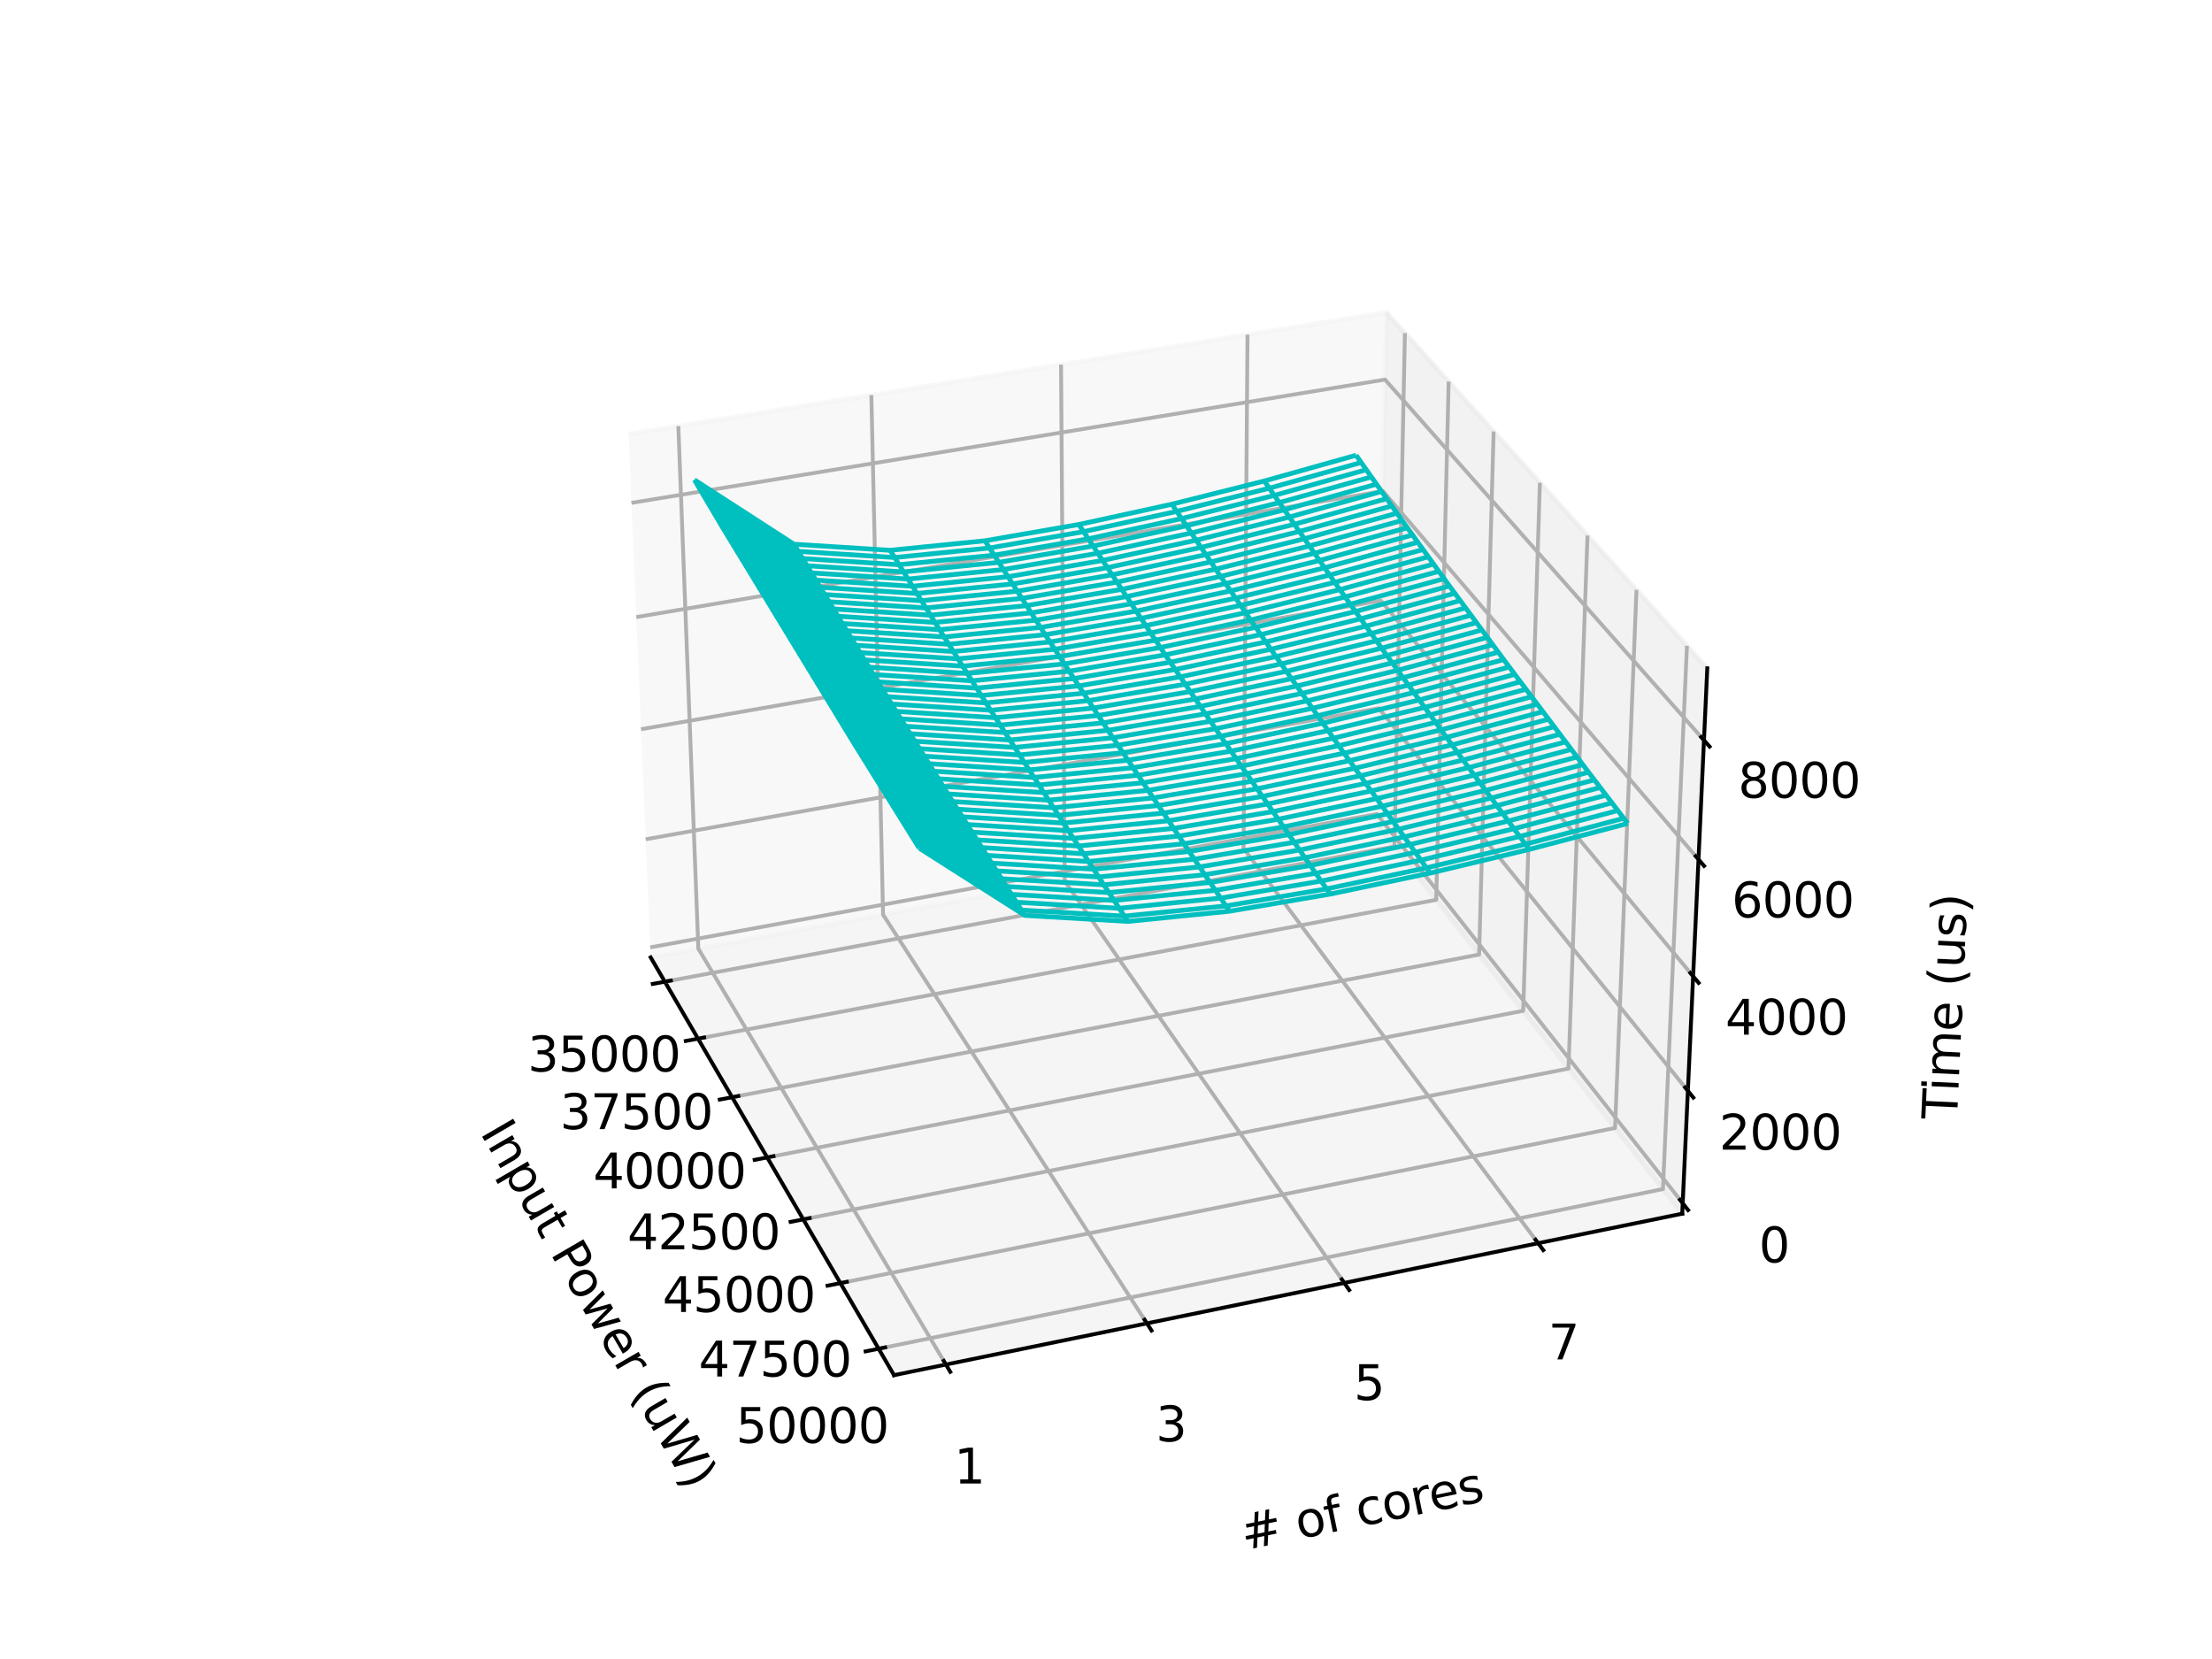 <?xml version="1.0" encoding="utf-8" standalone="no"?>
<!DOCTYPE svg PUBLIC "-//W3C//DTD SVG 1.1//EN"
  "http://www.w3.org/Graphics/SVG/1.1/DTD/svg11.dtd">
<svg xmlns:xlink="http://www.w3.org/1999/xlink" width="460.8pt" height="345.6pt" viewBox="0 0 460.8 345.6" xmlns="http://www.w3.org/2000/svg" version="1.1">
 <defs>
  <style type="text/css">*{stroke-linejoin: round; stroke-linecap: butt}</style>
 </defs>
 <g id="figure_1">
  <g id="patch_1">
   <path d="M 0 345.6 
L 460.8 345.6 
L 460.8 0 
L 0 0 
z
" style="fill: #ffffff"/>
  </g>
  <g id="patch_2">
   <path d="M 103.104 307.584 
L 369.216 307.584 
L 369.216 41.472 
L 103.104 41.472 
z
" style="fill: #ffffff"/>
  </g>
  <g id="pane3d_1">
   <g id="patch_3">
    <path d="M 135.55 199.443 
L 286.774 171.613 
L 288.785 65.079 
L 130.937 90.416 
" style="fill: #f2f2f2; opacity: 0.5; stroke: #f2f2f2; stroke-linejoin: miter"/>
   </g>
  </g>
  <g id="pane3d_2">
   <g id="patch_4">
    <path d="M 286.774 171.613 
L 350.438 252.827 
L 355.656 139.221 
L 288.785 65.079 
" style="fill: #e6e6e6; opacity: 0.5; stroke: #e6e6e6; stroke-linejoin: miter"/>
   </g>
  </g>
  <g id="pane3d_3">
   <g id="patch_5">
    <path d="M 135.55 199.443 
L 186.241 286.471 
L 350.438 252.827 
L 286.774 171.613 
" style="fill: #ececec; opacity: 0.5; stroke: #ececec; stroke-linejoin: miter"/>
   </g>
  </g>
  <g id="axis3d_1">
   <g id="line2d_1">
    <path d="M 135.55 199.443 
L 186.241 286.471 
" style="fill: none; stroke: #000000; stroke-width: 0.8; stroke-linecap: square"/>
   </g>
   <g id="text_1">
    <!-- Input Power (uW) -->
    <g transform="translate(99.938 235.942)rotate(-300.219)scale(0.1 -0.1)">
     <defs>
      <path id="DejaVuSans-49" d="M 628 4666 
L 1259 4666 
L 1259 0 
L 628 0 
L 628 4666 
z
" transform="scale(0.016)"/>
      <path id="DejaVuSans-6e" d="M 3513 2113 
L 3513 0 
L 2938 0 
L 2938 2094 
Q 2938 2591 2744 2837 
Q 2550 3084 2163 3084 
Q 1697 3084 1428 2787 
Q 1159 2491 1159 1978 
L 1159 0 
L 581 0 
L 581 3500 
L 1159 3500 
L 1159 2956 
Q 1366 3272 1645 3428 
Q 1925 3584 2291 3584 
Q 2894 3584 3203 3211 
Q 3513 2838 3513 2113 
z
" transform="scale(0.016)"/>
      <path id="DejaVuSans-70" d="M 1159 525 
L 1159 -1331 
L 581 -1331 
L 581 3500 
L 1159 3500 
L 1159 2969 
Q 1341 3281 1617 3432 
Q 1894 3584 2278 3584 
Q 2916 3584 3314 3078 
Q 3713 2572 3713 1747 
Q 3713 922 3314 415 
Q 2916 -91 2278 -91 
Q 1894 -91 1617 61 
Q 1341 213 1159 525 
z
M 3116 1747 
Q 3116 2381 2855 2742 
Q 2594 3103 2138 3103 
Q 1681 3103 1420 2742 
Q 1159 2381 1159 1747 
Q 1159 1113 1420 752 
Q 1681 391 2138 391 
Q 2594 391 2855 752 
Q 3116 1113 3116 1747 
z
" transform="scale(0.016)"/>
      <path id="DejaVuSans-75" d="M 544 1381 
L 544 3500 
L 1119 3500 
L 1119 1403 
Q 1119 906 1312 657 
Q 1506 409 1894 409 
Q 2359 409 2629 706 
Q 2900 1003 2900 1516 
L 2900 3500 
L 3475 3500 
L 3475 0 
L 2900 0 
L 2900 538 
Q 2691 219 2414 64 
Q 2138 -91 1772 -91 
Q 1169 -91 856 284 
Q 544 659 544 1381 
z
M 1991 3584 
L 1991 3584 
z
" transform="scale(0.016)"/>
      <path id="DejaVuSans-74" d="M 1172 4494 
L 1172 3500 
L 2356 3500 
L 2356 3053 
L 1172 3053 
L 1172 1153 
Q 1172 725 1289 603 
Q 1406 481 1766 481 
L 2356 481 
L 2356 0 
L 1766 0 
Q 1100 0 847 248 
Q 594 497 594 1153 
L 594 3053 
L 172 3053 
L 172 3500 
L 594 3500 
L 594 4494 
L 1172 4494 
z
" transform="scale(0.016)"/>
      <path id="DejaVuSans-20" transform="scale(0.016)"/>
      <path id="DejaVuSans-50" d="M 1259 4147 
L 1259 2394 
L 2053 2394 
Q 2494 2394 2734 2622 
Q 2975 2850 2975 3272 
Q 2975 3691 2734 3919 
Q 2494 4147 2053 4147 
L 1259 4147 
z
M 628 4666 
L 2053 4666 
Q 2838 4666 3239 4311 
Q 3641 3956 3641 3272 
Q 3641 2581 3239 2228 
Q 2838 1875 2053 1875 
L 1259 1875 
L 1259 0 
L 628 0 
L 628 4666 
z
" transform="scale(0.016)"/>
      <path id="DejaVuSans-6f" d="M 1959 3097 
Q 1497 3097 1228 2736 
Q 959 2375 959 1747 
Q 959 1119 1226 758 
Q 1494 397 1959 397 
Q 2419 397 2687 759 
Q 2956 1122 2956 1747 
Q 2956 2369 2687 2733 
Q 2419 3097 1959 3097 
z
M 1959 3584 
Q 2709 3584 3137 3096 
Q 3566 2609 3566 1747 
Q 3566 888 3137 398 
Q 2709 -91 1959 -91 
Q 1206 -91 779 398 
Q 353 888 353 1747 
Q 353 2609 779 3096 
Q 1206 3584 1959 3584 
z
" transform="scale(0.016)"/>
      <path id="DejaVuSans-77" d="M 269 3500 
L 844 3500 
L 1563 769 
L 2278 3500 
L 2956 3500 
L 3675 769 
L 4391 3500 
L 4966 3500 
L 4050 0 
L 3372 0 
L 2619 2869 
L 1863 0 
L 1184 0 
L 269 3500 
z
" transform="scale(0.016)"/>
      <path id="DejaVuSans-65" d="M 3597 1894 
L 3597 1613 
L 953 1613 
Q 991 1019 1311 708 
Q 1631 397 2203 397 
Q 2534 397 2845 478 
Q 3156 559 3463 722 
L 3463 178 
Q 3153 47 2828 -22 
Q 2503 -91 2169 -91 
Q 1331 -91 842 396 
Q 353 884 353 1716 
Q 353 2575 817 3079 
Q 1281 3584 2069 3584 
Q 2775 3584 3186 3129 
Q 3597 2675 3597 1894 
z
M 3022 2063 
Q 3016 2534 2758 2815 
Q 2500 3097 2075 3097 
Q 1594 3097 1305 2825 
Q 1016 2553 972 2059 
L 3022 2063 
z
" transform="scale(0.016)"/>
      <path id="DejaVuSans-72" d="M 2631 2963 
Q 2534 3019 2420 3045 
Q 2306 3072 2169 3072 
Q 1681 3072 1420 2755 
Q 1159 2438 1159 1844 
L 1159 0 
L 581 0 
L 581 3500 
L 1159 3500 
L 1159 2956 
Q 1341 3275 1631 3429 
Q 1922 3584 2338 3584 
Q 2397 3584 2469 3576 
Q 2541 3569 2628 3553 
L 2631 2963 
z
" transform="scale(0.016)"/>
      <path id="DejaVuSans-28" d="M 1984 4856 
Q 1566 4138 1362 3434 
Q 1159 2731 1159 2009 
Q 1159 1288 1364 580 
Q 1569 -128 1984 -844 
L 1484 -844 
Q 1016 -109 783 600 
Q 550 1309 550 2009 
Q 550 2706 781 3412 
Q 1013 4119 1484 4856 
L 1984 4856 
z
" transform="scale(0.016)"/>
      <path id="DejaVuSans-57" d="M 213 4666 
L 850 4666 
L 1831 722 
L 2809 4666 
L 3519 4666 
L 4500 722 
L 5478 4666 
L 6119 4666 
L 4947 0 
L 4153 0 
L 3169 4050 
L 2175 0 
L 1381 0 
L 213 4666 
z
" transform="scale(0.016)"/>
      <path id="DejaVuSans-29" d="M 513 4856 
L 1013 4856 
Q 1481 4119 1714 3412 
Q 1947 2706 1947 2009 
Q 1947 1309 1714 600 
Q 1481 -109 1013 -844 
L 513 -844 
Q 928 -128 1133 580 
Q 1338 1288 1338 2009 
Q 1338 2731 1133 3434 
Q 928 4138 513 4856 
z
" transform="scale(0.016)"/>
     </defs>
     <use xlink:href="#DejaVuSans-49"/>
     <use xlink:href="#DejaVuSans-6e" x="29.492"/>
     <use xlink:href="#DejaVuSans-70" x="92.871"/>
     <use xlink:href="#DejaVuSans-75" x="156.348"/>
     <use xlink:href="#DejaVuSans-74" x="219.727"/>
     <use xlink:href="#DejaVuSans-20" x="258.936"/>
     <use xlink:href="#DejaVuSans-50" x="290.723"/>
     <use xlink:href="#DejaVuSans-6f" x="347.4"/>
     <use xlink:href="#DejaVuSans-77" x="408.582"/>
     <use xlink:href="#DejaVuSans-65" x="490.369"/>
     <use xlink:href="#DejaVuSans-72" x="551.893"/>
     <use xlink:href="#DejaVuSans-20" x="593.006"/>
     <use xlink:href="#DejaVuSans-28" x="624.793"/>
     <use xlink:href="#DejaVuSans-75" x="663.807"/>
     <use xlink:href="#DejaVuSans-57" x="727.186"/>
     <use xlink:href="#DejaVuSans-29" x="826.062"/>
    </g>
   </g>
   <g id="Line3DCollection_1">
    <path d="M 138.497 204.501 
L 290.486 176.348 
L 292.668 69.385 
" style="fill: none; stroke: #b0b0b0; stroke-width: 0.8"/>
    <path d="M 145.41 216.37 
L 299.189 187.451 
L 301.782 79.489 
" style="fill: none; stroke: #b0b0b0; stroke-width: 0.8"/>
    <path d="M 152.515 228.569 
L 308.127 198.853 
L 311.152 89.878 
" style="fill: none; stroke: #b0b0b0; stroke-width: 0.8"/>
    <path d="M 159.822 241.113 
L 317.309 210.566 
L 320.789 100.562 
" style="fill: none; stroke: #b0b0b0; stroke-width: 0.8"/>
    <path d="M 167.338 254.017 
L 326.745 222.603 
L 330.705 111.556 
" style="fill: none; stroke: #b0b0b0; stroke-width: 0.8"/>
    <path d="M 175.072 267.295 
L 336.446 234.978 
L 340.911 122.873 
" style="fill: none; stroke: #b0b0b0; stroke-width: 0.8"/>
    <path d="M 183.034 280.965 
L 346.423 247.705 
L 351.422 134.527 
" style="fill: none; stroke: #b0b0b0; stroke-width: 0.8"/>
   </g>
   <g id="xtick_1">
    <g id="line2d_2">
     <path d="M 139.753 204.269 
L 135.982 204.967 
" style="fill: none; stroke: #000000; stroke-width: 0.8; stroke-linecap: square"/>
    </g>
    <g id="text_2">
     <!-- 35000 -->
     <g transform="translate(109.922 223.202)scale(0.1 -0.1)">
      <defs>
       <path id="DejaVuSans-33" d="M 2597 2516 
Q 3050 2419 3304 2112 
Q 3559 1806 3559 1356 
Q 3559 666 3084 287 
Q 2609 -91 1734 -91 
Q 1441 -91 1130 -33 
Q 819 25 488 141 
L 488 750 
Q 750 597 1062 519 
Q 1375 441 1716 441 
Q 2309 441 2620 675 
Q 2931 909 2931 1356 
Q 2931 1769 2642 2001 
Q 2353 2234 1838 2234 
L 1294 2234 
L 1294 2753 
L 1863 2753 
Q 2328 2753 2575 2939 
Q 2822 3125 2822 3475 
Q 2822 3834 2567 4026 
Q 2313 4219 1838 4219 
Q 1578 4219 1281 4162 
Q 984 4106 628 3988 
L 628 4550 
Q 988 4650 1302 4700 
Q 1616 4750 1894 4750 
Q 2613 4750 3031 4423 
Q 3450 4097 3450 3541 
Q 3450 3153 3228 2886 
Q 3006 2619 2597 2516 
z
" transform="scale(0.016)"/>
       <path id="DejaVuSans-35" d="M 691 4666 
L 3169 4666 
L 3169 4134 
L 1269 4134 
L 1269 2991 
Q 1406 3038 1543 3061 
Q 1681 3084 1819 3084 
Q 2600 3084 3056 2656 
Q 3513 2228 3513 1497 
Q 3513 744 3044 326 
Q 2575 -91 1722 -91 
Q 1428 -91 1123 -41 
Q 819 9 494 109 
L 494 744 
Q 775 591 1075 516 
Q 1375 441 1709 441 
Q 2250 441 2565 725 
Q 2881 1009 2881 1497 
Q 2881 1984 2565 2268 
Q 2250 2553 1709 2553 
Q 1456 2553 1204 2497 
Q 953 2441 691 2322 
L 691 4666 
z
" transform="scale(0.016)"/>
       <path id="DejaVuSans-30" d="M 2034 4250 
Q 1547 4250 1301 3770 
Q 1056 3291 1056 2328 
Q 1056 1369 1301 889 
Q 1547 409 2034 409 
Q 2525 409 2770 889 
Q 3016 1369 3016 2328 
Q 3016 3291 2770 3770 
Q 2525 4250 2034 4250 
z
M 2034 4750 
Q 2819 4750 3233 4129 
Q 3647 3509 3647 2328 
Q 3647 1150 3233 529 
Q 2819 -91 2034 -91 
Q 1250 -91 836 529 
Q 422 1150 422 2328 
Q 422 3509 836 4129 
Q 1250 4750 2034 4750 
z
" transform="scale(0.016)"/>
      </defs>
      <use xlink:href="#DejaVuSans-33"/>
      <use xlink:href="#DejaVuSans-35" x="63.623"/>
      <use xlink:href="#DejaVuSans-30" x="127.246"/>
      <use xlink:href="#DejaVuSans-30" x="190.869"/>
      <use xlink:href="#DejaVuSans-30" x="254.492"/>
     </g>
    </g>
   </g>
   <g id="xtick_2">
    <g id="line2d_3">
     <path d="M 146.682 216.131 
L 142.864 216.849 
" style="fill: none; stroke: #000000; stroke-width: 0.8; stroke-linecap: square"/>
    </g>
    <g id="text_3">
     <!-- 37500 -->
     <g transform="translate(116.656 235.214)scale(0.1 -0.1)">
      <defs>
       <path id="DejaVuSans-37" d="M 525 4666 
L 3525 4666 
L 3525 4397 
L 1831 0 
L 1172 0 
L 2766 4134 
L 525 4134 
L 525 4666 
z
" transform="scale(0.016)"/>
      </defs>
      <use xlink:href="#DejaVuSans-33"/>
      <use xlink:href="#DejaVuSans-37" x="63.623"/>
      <use xlink:href="#DejaVuSans-35" x="127.246"/>
      <use xlink:href="#DejaVuSans-30" x="190.869"/>
      <use xlink:href="#DejaVuSans-30" x="254.492"/>
     </g>
    </g>
   </g>
   <g id="xtick_3">
    <g id="line2d_4">
     <path d="M 153.803 228.323 
L 149.938 229.062 
" style="fill: none; stroke: #000000; stroke-width: 0.8; stroke-linecap: square"/>
    </g>
    <g id="text_4">
     <!-- 40000 -->
     <g transform="translate(123.578 247.561)scale(0.1 -0.1)">
      <defs>
       <path id="DejaVuSans-34" d="M 2419 4116 
L 825 1625 
L 2419 1625 
L 2419 4116 
z
M 2253 4666 
L 3047 4666 
L 3047 1625 
L 3713 1625 
L 3713 1100 
L 3047 1100 
L 3047 0 
L 2419 0 
L 2419 1100 
L 313 1100 
L 313 1709 
L 2253 4666 
z
" transform="scale(0.016)"/>
      </defs>
      <use xlink:href="#DejaVuSans-34"/>
      <use xlink:href="#DejaVuSans-30" x="63.623"/>
      <use xlink:href="#DejaVuSans-30" x="127.246"/>
      <use xlink:href="#DejaVuSans-30" x="190.869"/>
      <use xlink:href="#DejaVuSans-30" x="254.492"/>
     </g>
    </g>
   </g>
   <g id="xtick_4">
    <g id="line2d_5">
     <path d="M 161.126 240.86 
L 157.212 241.619 
" style="fill: none; stroke: #000000; stroke-width: 0.8; stroke-linecap: square"/>
    </g>
    <g id="text_5">
     <!-- 42500 -->
     <g transform="translate(130.695 260.256)scale(0.1 -0.1)">
      <defs>
       <path id="DejaVuSans-32" d="M 1228 531 
L 3431 531 
L 3431 0 
L 469 0 
L 469 531 
Q 828 903 1448 1529 
Q 2069 2156 2228 2338 
Q 2531 2678 2651 2914 
Q 2772 3150 2772 3378 
Q 2772 3750 2511 3984 
Q 2250 4219 1831 4219 
Q 1534 4219 1204 4116 
Q 875 4013 500 3803 
L 500 4441 
Q 881 4594 1212 4672 
Q 1544 4750 1819 4750 
Q 2544 4750 2975 4387 
Q 3406 4025 3406 3419 
Q 3406 3131 3298 2873 
Q 3191 2616 2906 2266 
Q 2828 2175 2409 1742 
Q 1991 1309 1228 531 
z
" transform="scale(0.016)"/>
      </defs>
      <use xlink:href="#DejaVuSans-34"/>
      <use xlink:href="#DejaVuSans-32" x="63.623"/>
      <use xlink:href="#DejaVuSans-35" x="127.246"/>
      <use xlink:href="#DejaVuSans-30" x="190.869"/>
      <use xlink:href="#DejaVuSans-30" x="254.492"/>
     </g>
    </g>
   </g>
   <g id="xtick_5">
    <g id="line2d_6">
     <path d="M 168.658 253.756 
L 164.695 254.537 
" style="fill: none; stroke: #000000; stroke-width: 0.8; stroke-linecap: square"/>
    </g>
    <g id="text_6">
     <!-- 45000 -->
     <g transform="translate(138.015 273.314)scale(0.1 -0.1)">
      <use xlink:href="#DejaVuSans-34"/>
      <use xlink:href="#DejaVuSans-35" x="63.623"/>
      <use xlink:href="#DejaVuSans-30" x="127.246"/>
      <use xlink:href="#DejaVuSans-30" x="190.869"/>
      <use xlink:href="#DejaVuSans-30" x="254.492"/>
     </g>
    </g>
   </g>
   <g id="xtick_6">
    <g id="line2d_7">
     <path d="M 176.409 267.027 
L 172.395 267.831 
" style="fill: none; stroke: #000000; stroke-width: 0.8; stroke-linecap: square"/>
    </g>
    <g id="text_7">
     <!-- 47500 -->
     <g transform="translate(145.549 286.752)scale(0.1 -0.1)">
      <use xlink:href="#DejaVuSans-34"/>
      <use xlink:href="#DejaVuSans-37" x="63.623"/>
      <use xlink:href="#DejaVuSans-35" x="127.246"/>
      <use xlink:href="#DejaVuSans-30" x="190.869"/>
      <use xlink:href="#DejaVuSans-30" x="254.492"/>
     </g>
    </g>
   </g>
   <g id="xtick_7">
    <g id="line2d_8">
     <path d="M 184.389 280.689 
L 180.323 281.517 
" style="fill: none; stroke: #000000; stroke-width: 0.8; stroke-linecap: square"/>
    </g>
    <g id="text_8">
     <!-- 50000 -->
     <g transform="translate(153.304 300.586)scale(0.1 -0.1)">
      <use xlink:href="#DejaVuSans-35"/>
      <use xlink:href="#DejaVuSans-30" x="63.623"/>
      <use xlink:href="#DejaVuSans-30" x="127.246"/>
      <use xlink:href="#DejaVuSans-30" x="190.869"/>
      <use xlink:href="#DejaVuSans-30" x="254.492"/>
     </g>
    </g>
   </g>
  </g>
  <g id="axis3d_2">
   <g id="line2d_9">
    <path d="M 350.438 252.827 
L 186.241 286.471 
" style="fill: none; stroke: #000000; stroke-width: 0.8; stroke-linecap: square"/>
   </g>
   <g id="text_9">
    <!-- # of cores -->
    <g transform="translate(259.26 322.943)rotate(-11.58)scale(0.1 -0.1)">
     <defs>
      <path id="DejaVuSans-23" d="M 3272 2816 
L 2363 2816 
L 2100 1772 
L 3016 1772 
L 3272 2816 
z
M 2803 4594 
L 2478 3297 
L 3391 3297 
L 3719 4594 
L 4219 4594 
L 3897 3297 
L 4872 3297 
L 4872 2816 
L 3775 2816 
L 3519 1772 
L 4513 1772 
L 4513 1294 
L 3397 1294 
L 3072 0 
L 2572 0 
L 2894 1294 
L 1978 1294 
L 1656 0 
L 1153 0 
L 1478 1294 
L 494 1294 
L 494 1772 
L 1594 1772 
L 1856 2816 
L 850 2816 
L 850 3297 
L 1978 3297 
L 2297 4594 
L 2803 4594 
z
" transform="scale(0.016)"/>
      <path id="DejaVuSans-66" d="M 2375 4863 
L 2375 4384 
L 1825 4384 
Q 1516 4384 1395 4259 
Q 1275 4134 1275 3809 
L 1275 3500 
L 2222 3500 
L 2222 3053 
L 1275 3053 
L 1275 0 
L 697 0 
L 697 3053 
L 147 3053 
L 147 3500 
L 697 3500 
L 697 3744 
Q 697 4328 969 4595 
Q 1241 4863 1831 4863 
L 2375 4863 
z
" transform="scale(0.016)"/>
      <path id="DejaVuSans-63" d="M 3122 3366 
L 3122 2828 
Q 2878 2963 2633 3030 
Q 2388 3097 2138 3097 
Q 1578 3097 1268 2742 
Q 959 2388 959 1747 
Q 959 1106 1268 751 
Q 1578 397 2138 397 
Q 2388 397 2633 464 
Q 2878 531 3122 666 
L 3122 134 
Q 2881 22 2623 -34 
Q 2366 -91 2075 -91 
Q 1284 -91 818 406 
Q 353 903 353 1747 
Q 353 2603 823 3093 
Q 1294 3584 2113 3584 
Q 2378 3584 2631 3529 
Q 2884 3475 3122 3366 
z
" transform="scale(0.016)"/>
      <path id="DejaVuSans-73" d="M 2834 3397 
L 2834 2853 
Q 2591 2978 2328 3040 
Q 2066 3103 1784 3103 
Q 1356 3103 1142 2972 
Q 928 2841 928 2578 
Q 928 2378 1081 2264 
Q 1234 2150 1697 2047 
L 1894 2003 
Q 2506 1872 2764 1633 
Q 3022 1394 3022 966 
Q 3022 478 2636 193 
Q 2250 -91 1575 -91 
Q 1294 -91 989 -36 
Q 684 19 347 128 
L 347 722 
Q 666 556 975 473 
Q 1284 391 1588 391 
Q 1994 391 2212 530 
Q 2431 669 2431 922 
Q 2431 1156 2273 1281 
Q 2116 1406 1581 1522 
L 1381 1569 
Q 847 1681 609 1914 
Q 372 2147 372 2553 
Q 372 3047 722 3315 
Q 1072 3584 1716 3584 
Q 2034 3584 2315 3537 
Q 2597 3491 2834 3397 
z
" transform="scale(0.016)"/>
     </defs>
     <use xlink:href="#DejaVuSans-23"/>
     <use xlink:href="#DejaVuSans-20" x="83.789"/>
     <use xlink:href="#DejaVuSans-6f" x="115.576"/>
     <use xlink:href="#DejaVuSans-66" x="176.758"/>
     <use xlink:href="#DejaVuSans-20" x="211.963"/>
     <use xlink:href="#DejaVuSans-63" x="243.75"/>
     <use xlink:href="#DejaVuSans-6f" x="298.73"/>
     <use xlink:href="#DejaVuSans-72" x="359.912"/>
     <use xlink:href="#DejaVuSans-65" x="398.775"/>
     <use xlink:href="#DejaVuSans-73" x="460.299"/>
    </g>
   </g>
   <g id="Line3DCollection_2">
    <path d="M 141.31 88.751 
L 145.475 197.617 
L 197.05 284.256 
" style="fill: none; stroke: #b0b0b0; stroke-width: 0.8"/>
    <path d="M 181.516 82.297 
L 183.959 190.534 
L 238.92 275.677 
" style="fill: none; stroke: #b0b0b0; stroke-width: 0.8"/>
    <path d="M 221.033 75.954 
L 221.812 183.568 
L 280.035 267.252 
" style="fill: none; stroke: #b0b0b0; stroke-width: 0.8"/>
    <path d="M 259.881 69.718 
L 259.05 176.715 
L 320.416 258.978 
" style="fill: none; stroke: #b0b0b0; stroke-width: 0.8"/>
   </g>
   <g id="xtick_8">
    <g id="line2d_10">
     <path d="M 196.596 283.493 
L 197.96 285.785 
" style="fill: none; stroke: #000000; stroke-width: 0.8; stroke-linecap: square"/>
    </g>
    <g id="text_10">
     <!-- 1 -->
     <g transform="translate(198.768 309.038)scale(0.1 -0.1)">
      <defs>
       <path id="DejaVuSans-31" d="M 794 531 
L 1825 531 
L 1825 4091 
L 703 3866 
L 703 4441 
L 1819 4666 
L 2450 4666 
L 2450 531 
L 3481 531 
L 3481 0 
L 794 0 
L 794 531 
z
" transform="scale(0.016)"/>
      </defs>
      <use xlink:href="#DejaVuSans-31"/>
     </g>
    </g>
   </g>
   <g id="xtick_9">
    <g id="line2d_11">
     <path d="M 238.436 274.928 
L 239.889 277.178 
" style="fill: none; stroke: #000000; stroke-width: 0.8; stroke-linecap: square"/>
    </g>
    <g id="text_11">
     <!-- 3 -->
     <g transform="translate(240.781 300.263)scale(0.1 -0.1)">
      <use xlink:href="#DejaVuSans-33"/>
     </g>
    </g>
   </g>
   <g id="xtick_10">
    <g id="line2d_12">
     <path d="M 279.523 266.517 
L 281.061 268.726 
" style="fill: none; stroke: #000000; stroke-width: 0.8; stroke-linecap: square"/>
    </g>
    <g id="text_12">
     <!-- 5 -->
     <g transform="translate(282.034 291.647)scale(0.1 -0.1)">
      <use xlink:href="#DejaVuSans-35"/>
     </g>
    </g>
   </g>
   <g id="xtick_11">
    <g id="line2d_13">
     <path d="M 319.878 258.256 
L 321.496 260.426 
" style="fill: none; stroke: #000000; stroke-width: 0.8; stroke-linecap: square"/>
    </g>
    <g id="text_13">
     <!-- 7 -->
     <g transform="translate(322.548 283.186)scale(0.1 -0.1)">
      <use xlink:href="#DejaVuSans-37"/>
     </g>
    </g>
   </g>
  </g>
  <g id="axis3d_3">
   <g id="line2d_14">
    <path d="M 350.438 252.827 
L 355.656 139.221 
" style="fill: none; stroke: #000000; stroke-width: 0.8; stroke-linecap: square"/>
   </g>
   <g id="text_14">
    <!-- Time (us) -->
    <g transform="translate(407.681 233.292)rotate(-87.37)scale(0.1 -0.1)">
     <defs>
      <path id="DejaVuSans-54" d="M -19 4666 
L 3928 4666 
L 3928 4134 
L 2272 4134 
L 2272 0 
L 1638 0 
L 1638 4134 
L -19 4134 
L -19 4666 
z
" transform="scale(0.016)"/>
      <path id="DejaVuSans-69" d="M 603 3500 
L 1178 3500 
L 1178 0 
L 603 0 
L 603 3500 
z
M 603 4863 
L 1178 4863 
L 1178 4134 
L 603 4134 
L 603 4863 
z
" transform="scale(0.016)"/>
      <path id="DejaVuSans-6d" d="M 3328 2828 
Q 3544 3216 3844 3400 
Q 4144 3584 4550 3584 
Q 5097 3584 5394 3201 
Q 5691 2819 5691 2113 
L 5691 0 
L 5113 0 
L 5113 2094 
Q 5113 2597 4934 2840 
Q 4756 3084 4391 3084 
Q 3944 3084 3684 2787 
Q 3425 2491 3425 1978 
L 3425 0 
L 2847 0 
L 2847 2094 
Q 2847 2600 2669 2842 
Q 2491 3084 2119 3084 
Q 1678 3084 1418 2786 
Q 1159 2488 1159 1978 
L 1159 0 
L 581 0 
L 581 3500 
L 1159 3500 
L 1159 2956 
Q 1356 3278 1631 3431 
Q 1906 3584 2284 3584 
Q 2666 3584 2933 3390 
Q 3200 3197 3328 2828 
z
" transform="scale(0.016)"/>
     </defs>
     <use xlink:href="#DejaVuSans-54"/>
     <use xlink:href="#DejaVuSans-69" x="57.959"/>
     <use xlink:href="#DejaVuSans-6d" x="85.742"/>
     <use xlink:href="#DejaVuSans-65" x="183.154"/>
     <use xlink:href="#DejaVuSans-20" x="244.678"/>
     <use xlink:href="#DejaVuSans-28" x="276.465"/>
     <use xlink:href="#DejaVuSans-75" x="315.479"/>
     <use xlink:href="#DejaVuSans-73" x="378.857"/>
     <use xlink:href="#DejaVuSans-29" x="430.957"/>
    </g>
   </g>
   <g id="Line3DCollection_3">
    <path d="M 350.538 250.655 
L 286.812 169.568 
L 135.462 197.353 
" style="fill: none; stroke: #b0b0b0; stroke-width: 0.8"/>
    <path d="M 351.613 227.243 
L 287.228 147.545 
L 134.509 174.838 
" style="fill: none; stroke: #b0b0b0; stroke-width: 0.8"/>
    <path d="M 352.71 203.373 
L 287.651 125.128 
L 133.539 151.908 
" style="fill: none; stroke: #b0b0b0; stroke-width: 0.8"/>
    <path d="M 353.828 179.03 
L 288.082 102.308 
L 132.551 128.552 
" style="fill: none; stroke: #b0b0b0; stroke-width: 0.8"/>
    <path d="M 354.968 154.2 
L 288.521 79.075 
L 131.544 104.757 
" style="fill: none; stroke: #b0b0b0; stroke-width: 0.8"/>
   </g>
   <g id="xtick_12">
    <g id="line2d_15">
     <path d="M 349.978 249.943 
L 351.659 252.081 
" style="fill: none; stroke: #000000; stroke-width: 0.8; stroke-linecap: square"/>
    </g>
    <g id="text_15">
     <!-- 0 -->
     <g transform="translate(366.41 262.975)scale(0.1 -0.1)">
      <use xlink:href="#DejaVuSans-30"/>
     </g>
    </g>
   </g>
   <g id="xtick_13">
    <g id="line2d_16">
     <path d="M 351.048 226.543 
L 352.747 228.647 
" style="fill: none; stroke: #000000; stroke-width: 0.8; stroke-linecap: square"/>
    </g>
    <g id="text_16">
     <!-- 2000 -->
     <g transform="translate(358.133 239.487)scale(0.1 -0.1)">
      <use xlink:href="#DejaVuSans-32"/>
      <use xlink:href="#DejaVuSans-30" x="63.623"/>
      <use xlink:href="#DejaVuSans-30" x="127.246"/>
      <use xlink:href="#DejaVuSans-30" x="190.869"/>
     </g>
    </g>
   </g>
   <g id="xtick_14">
    <g id="line2d_17">
     <path d="M 352.138 202.685 
L 353.856 204.752 
" style="fill: none; stroke: #000000; stroke-width: 0.8; stroke-linecap: square"/>
    </g>
    <g id="text_17">
     <!-- 4000 -->
     <g transform="translate(359.425 215.536)scale(0.1 -0.1)">
      <use xlink:href="#DejaVuSans-34"/>
      <use xlink:href="#DejaVuSans-30" x="63.623"/>
      <use xlink:href="#DejaVuSans-30" x="127.246"/>
      <use xlink:href="#DejaVuSans-30" x="190.869"/>
     </g>
    </g>
   </g>
   <g id="xtick_15">
    <g id="line2d_18">
     <path d="M 353.249 178.355 
L 354.987 180.383 
" style="fill: none; stroke: #000000; stroke-width: 0.8; stroke-linecap: square"/>
    </g>
    <g id="text_18">
     <!-- 6000 -->
     <g transform="translate(360.743 191.109)scale(0.1 -0.1)">
      <defs>
       <path id="DejaVuSans-36" d="M 2113 2584 
Q 1688 2584 1439 2293 
Q 1191 2003 1191 1497 
Q 1191 994 1439 701 
Q 1688 409 2113 409 
Q 2538 409 2786 701 
Q 3034 994 3034 1497 
Q 3034 2003 2786 2293 
Q 2538 2584 2113 2584 
z
M 3366 4563 
L 3366 3988 
Q 3128 4100 2886 4159 
Q 2644 4219 2406 4219 
Q 1781 4219 1451 3797 
Q 1122 3375 1075 2522 
Q 1259 2794 1537 2939 
Q 1816 3084 2150 3084 
Q 2853 3084 3261 2657 
Q 3669 2231 3669 1497 
Q 3669 778 3244 343 
Q 2819 -91 2113 -91 
Q 1303 -91 875 529 
Q 447 1150 447 2328 
Q 447 3434 972 4092 
Q 1497 4750 2381 4750 
Q 2619 4750 2861 4703 
Q 3103 4656 3366 4563 
z
" transform="scale(0.016)"/>
      </defs>
      <use xlink:href="#DejaVuSans-36"/>
      <use xlink:href="#DejaVuSans-30" x="63.623"/>
      <use xlink:href="#DejaVuSans-30" x="127.246"/>
      <use xlink:href="#DejaVuSans-30" x="190.869"/>
     </g>
    </g>
   </g>
   <g id="xtick_16">
    <g id="line2d_19">
     <path d="M 354.383 153.539 
L 356.141 155.527 
" style="fill: none; stroke: #000000; stroke-width: 0.8; stroke-linecap: square"/>
    </g>
    <g id="text_19">
     <!-- 8000 -->
     <g transform="translate(362.087 166.19)scale(0.1 -0.1)">
      <defs>
       <path id="DejaVuSans-38" d="M 2034 2216 
Q 1584 2216 1326 1975 
Q 1069 1734 1069 1313 
Q 1069 891 1326 650 
Q 1584 409 2034 409 
Q 2484 409 2743 651 
Q 3003 894 3003 1313 
Q 3003 1734 2745 1975 
Q 2488 2216 2034 2216 
z
M 1403 2484 
Q 997 2584 770 2862 
Q 544 3141 544 3541 
Q 544 4100 942 4425 
Q 1341 4750 2034 4750 
Q 2731 4750 3128 4425 
Q 3525 4100 3525 3541 
Q 3525 3141 3298 2862 
Q 3072 2584 2669 2484 
Q 3125 2378 3379 2068 
Q 3634 1759 3634 1313 
Q 3634 634 3220 271 
Q 2806 -91 2034 -91 
Q 1263 -91 848 271 
Q 434 634 434 1313 
Q 434 1759 690 2068 
Q 947 2378 1403 2484 
z
M 1172 3481 
Q 1172 3119 1398 2916 
Q 1625 2713 2034 2713 
Q 2441 2713 2670 2916 
Q 2900 3119 2900 3481 
Q 2900 3844 2670 4047 
Q 2441 4250 2034 4250 
Q 1625 4250 1398 4047 
Q 1172 3844 1172 3481 
z
" transform="scale(0.016)"/>
      </defs>
      <use xlink:href="#DejaVuSans-38"/>
      <use xlink:href="#DejaVuSans-30" x="63.623"/>
      <use xlink:href="#DejaVuSans-30" x="127.246"/>
      <use xlink:href="#DejaVuSans-30" x="190.869"/>
     </g>
    </g>
   </g>
  </g>
  <g id="axes_1">
   <g id="Line3DCollection_4">
    <path d="M 144.662 99.969 
L 165.396 113.371 
L 185.433 114.64 
L 205.183 112.653 
L 224.736 109.264 
L 244.127 105.034 
L 263.375 100.205 
L 282.495 94.836 
" clip-path="url(#p5c6481ac2e)" style="fill: none; stroke: #00bfbf"/>
    <path d="M 145.532 101.449 
L 166.289 114.857 
L 186.353 116.142 
L 206.13 114.157 
L 225.71 110.755 
L 245.127 106.537 
L 264.401 101.706 
L 283.546 96.349 
" clip-path="url(#p5c6481ac2e)" style="fill: none; stroke: #00bfbf"/>
    <path d="M 146.404 102.934 
L 167.186 116.359 
L 187.276 117.637 
L 207.08 115.653 
L 226.687 112.252 
L 246.131 108.033 
L 265.43 103.213 
L 284.601 97.854 
" clip-path="url(#p5c6481ac2e)" style="fill: none; stroke: #00bfbf"/>
    <path d="M 147.279 104.411 
L 168.085 117.854 
L 188.202 119.137 
L 208.033 117.155 
L 227.667 113.753 
L 247.137 109.534 
L 266.463 104.712 
L 285.659 99.363 
" clip-path="url(#p5c6481ac2e)" style="fill: none; stroke: #00bfbf"/>
    <path d="M 148.157 105.894 
L 168.987 119.342 
L 189.13 120.629 
L 208.989 118.649 
L 228.649 115.259 
L 248.146 111.039 
L 267.499 106.217 
L 286.721 100.866 
" clip-path="url(#p5c6481ac2e)" style="fill: none; stroke: #00bfbf"/>
    <path d="M 149.038 107.381 
L 169.892 120.846 
L 190.062 122.127 
L 209.948 120.147 
L 229.635 116.758 
L 249.159 112.537 
L 268.537 107.725 
L 287.785 102.384 
" clip-path="url(#p5c6481ac2e)" style="fill: none; stroke: #00bfbf"/>
    <path d="M 149.921 108.86 
L 170.799 122.344 
L 190.997 123.629 
L 210.909 121.651 
L 230.624 118.262 
L 250.175 114.04 
L 269.58 109.227 
L 288.854 103.884 
" clip-path="url(#p5c6481ac2e)" style="fill: none; stroke: #00bfbf"/>
    <path d="M 150.807 110.345 
L 171.71 123.846 
L 191.934 125.136 
L 211.874 123.159 
L 231.616 119.758 
L 251.194 115.548 
L 270.625 110.733 
L 289.925 105.401 
" clip-path="url(#p5c6481ac2e)" style="fill: none; stroke: #00bfbf"/>
    <path d="M 151.696 111.835 
L 172.623 125.353 
L 192.875 126.648 
L 212.842 124.661 
L 232.612 121.271 
L 252.216 117.06 
L 271.674 112.244 
L 291 106.91 
" clip-path="url(#p5c6481ac2e)" style="fill: none; stroke: #00bfbf"/>
    <path d="M 152.588 113.329 
L 173.539 126.853 
L 193.818 128.152 
L 213.813 126.167 
L 233.61 122.778 
L 253.241 118.565 
L 272.726 113.748 
L 292.078 108.424 
" clip-path="url(#p5c6481ac2e)" style="fill: none; stroke: #00bfbf"/>
    <path d="M 153.482 114.829 
L 174.459 128.37 
L 194.765 129.662 
L 214.788 127.678 
L 234.612 124.288 
L 254.27 120.075 
L 273.781 115.257 
L 293.16 109.931 
" clip-path="url(#p5c6481ac2e)" style="fill: none; stroke: #00bfbf"/>
    <path d="M 154.38 116.321 
L 175.381 129.88 
L 195.714 131.176 
L 215.765 129.194 
L 235.617 125.792 
L 255.302 121.578 
L 274.84 116.77 
L 294.245 111.443 
" clip-path="url(#p5c6481ac2e)" style="fill: none; stroke: #00bfbf"/>
    <path d="M 155.28 117.818 
L 176.306 131.383 
L 196.667 132.684 
L 216.745 130.702 
L 236.625 127.313 
L 256.337 123.098 
L 275.902 118.289 
L 295.334 112.959 
" clip-path="url(#p5c6481ac2e)" style="fill: none; stroke: #00bfbf"/>
    <path d="M 156.183 119.32 
L 177.234 132.902 
L 197.623 134.208 
L 217.729 132.216 
L 237.636 128.826 
L 257.376 124.611 
L 276.968 119.8 
L 296.426 114.48 
" clip-path="url(#p5c6481ac2e)" style="fill: none; stroke: #00bfbf"/>
    <path d="M 157.089 120.827 
L 178.165 134.415 
L 198.581 135.726 
L 218.715 133.734 
L 238.65 130.333 
L 258.418 126.116 
L 278.037 121.316 
L 297.522 115.994 
" clip-path="url(#p5c6481ac2e)" style="fill: none; stroke: #00bfbf"/>
    <path d="M 157.999 122.339 
L 179.099 135.945 
L 199.543 137.248 
L 219.705 135.258 
L 239.668 131.856 
L 259.463 127.638 
L 279.11 122.825 
L 298.621 117.513 
" clip-path="url(#p5c6481ac2e)" style="fill: none; stroke: #00bfbf"/>
    <path d="M 158.911 123.844 
L 180.036 137.468 
L 200.508 138.763 
L 220.698 136.774 
L 240.689 133.372 
L 260.512 129.154 
L 280.186 124.35 
L 299.724 119.025 
" clip-path="url(#p5c6481ac2e)" style="fill: none; stroke: #00bfbf"/>
    <path d="M 159.826 125.353 
L 180.976 138.983 
L 201.476 140.295 
L 221.695 138.308 
L 241.714 134.893 
L 261.564 130.674 
L 281.265 125.869 
L 300.83 120.553 
" clip-path="url(#p5c6481ac2e)" style="fill: none; stroke: #00bfbf"/>
    <path d="M 160.744 126.868 
L 181.919 140.516 
L 202.447 141.821 
L 222.694 139.834 
L 242.741 136.419 
L 262.62 132.199 
L 282.348 127.392 
L 301.94 122.075 
" clip-path="url(#p5c6481ac2e)" style="fill: none; stroke: #00bfbf"/>
    <path d="M 161.665 128.388 
L 182.865 142.042 
L 203.421 143.351 
L 223.697 141.353 
L 243.772 137.95 
L 263.679 133.729 
L 283.435 128.909 
L 303.054 123.601 
" clip-path="url(#p5c6481ac2e)" style="fill: none; stroke: #00bfbf"/>
    <path d="M 162.589 129.914 
L 183.815 143.585 
L 204.399 144.886 
L 224.703 142.89 
L 244.807 139.474 
L 264.741 135.251 
L 284.525 130.442 
L 304.171 125.12 
" clip-path="url(#p5c6481ac2e)" style="fill: none; stroke: #00bfbf"/>
    <path d="M 163.517 131.432 
L 184.768 145.121 
L 205.38 146.427 
L 225.712 144.419 
L 245.844 141.003 
L 265.807 136.779 
L 285.618 131.968 
L 305.292 126.644 
" clip-path="url(#p5c6481ac2e)" style="fill: none; stroke: #00bfbf"/>
    <path d="M 164.447 132.955 
L 185.723 146.662 
L 206.364 147.96 
L 226.725 145.966 
L 246.886 142.537 
L 266.877 138.312 
L 286.715 133.499 
L 306.417 128.173 
" clip-path="url(#p5c6481ac2e)" style="fill: none; stroke: #00bfbf"/>
    <path d="M 165.381 134.495 
L 186.682 148.196 
L 207.351 149.511 
L 227.741 147.505 
L 247.93 144.076 
L 267.949 139.85 
L 287.816 135.023 
L 307.545 129.707 
" clip-path="url(#p5c6481ac2e)" style="fill: none; stroke: #00bfbf"/>
    <path d="M 166.317 136.029 
L 187.644 149.747 
L 208.341 151.054 
L 228.76 149.05 
L 248.978 145.621 
L 269.026 141.381 
L 288.921 136.564 
L 308.677 131.246 
" clip-path="url(#p5c6481ac2e)" style="fill: none; stroke: #00bfbf"/>
    <path d="M 167.257 137.555 
L 188.609 151.292 
L 209.335 152.603 
L 229.783 150.588 
L 250.03 147.158 
L 270.106 142.917 
L 290.029 138.098 
L 309.813 132.778 
" clip-path="url(#p5c6481ac2e)" style="fill: none; stroke: #00bfbf"/>
    <path d="M 168.2 139.099 
L 189.578 152.854 
L 210.332 154.157 
L 230.809 152.142 
L 251.085 148.712 
L 271.19 144.457 
L 291.141 139.637 
L 310.952 134.314 
" clip-path="url(#p5c6481ac2e)" style="fill: none; stroke: #00bfbf"/>
    <path d="M 169.146 140.649 
L 190.549 154.409 
L 211.333 155.704 
L 231.839 153.69 
L 252.143 150.259 
L 272.277 146.003 
L 292.256 141.181 
L 312.095 135.856 
" clip-path="url(#p5c6481ac2e)" style="fill: none; stroke: #00bfbf"/>
    <path d="M 170.095 142.191 
L 191.524 155.969 
L 212.336 157.269 
L 232.872 155.243 
L 253.206 151.8 
L 273.367 147.554 
L 293.375 142.73 
L 313.242 137.403 
" clip-path="url(#p5c6481ac2e)" style="fill: none; stroke: #00bfbf"/>
    <path d="M 171.047 143.738 
L 192.502 157.522 
L 213.343 158.827 
L 233.908 156.802 
L 254.271 153.357 
L 274.462 149.099 
L 294.498 144.273 
L 314.393 138.943 
" clip-path="url(#p5c6481ac2e)" style="fill: none; stroke: #00bfbf"/>
    <path d="M 172.003 145.291 
L 193.484 159.093 
L 214.354 160.389 
L 234.948 158.365 
L 255.34 154.92 
L 275.56 150.66 
L 295.625 145.82 
L 315.548 140.488 
" clip-path="url(#p5c6481ac2e)" style="fill: none; stroke: #00bfbf"/>
    <path d="M 172.962 146.849 
L 194.469 160.657 
L 215.368 161.958 
L 235.991 159.934 
L 256.413 156.476 
L 276.662 152.214 
L 296.755 147.372 
L 316.707 142.037 
" clip-path="url(#p5c6481ac2e)" style="fill: none; stroke: #00bfbf"/>
    <path d="M 173.924 148.413 
L 195.457 162.238 
L 216.385 163.531 
L 237.038 161.496 
L 257.489 158.037 
L 277.767 153.774 
L 297.889 148.93 
L 317.869 143.592 
" clip-path="url(#p5c6481ac2e)" style="fill: none; stroke: #00bfbf"/>
    <path d="M 174.89 149.982 
L 196.448 163.813 
L 217.406 165.11 
L 238.089 163.063 
L 258.569 159.604 
L 278.876 155.339 
L 299.027 150.492 
L 319.035 145.152 
" clip-path="url(#p5c6481ac2e)" style="fill: none; stroke: #00bfbf"/>
    <path d="M 175.859 151.544 
L 197.443 165.393 
L 218.43 166.694 
L 239.143 164.648 
L 259.653 161.175 
L 279.989 156.896 
L 300.169 152.048 
L 320.206 146.706 
" clip-path="url(#p5c6481ac2e)" style="fill: none; stroke: #00bfbf"/>
    <path d="M 176.831 153.124 
L 198.442 166.978 
L 219.458 168.271 
L 240.2 166.226 
L 260.74 162.752 
L 281.106 158.472 
L 301.315 153.609 
L 321.38 148.264 
" clip-path="url(#p5c6481ac2e)" style="fill: none; stroke: #00bfbf"/>
    <path d="M 177.807 154.696 
L 199.443 168.569 
L 220.489 169.854 
L 241.262 167.809 
L 261.831 164.322 
L 282.227 160.04 
L 302.464 155.175 
L 322.558 149.839 
" clip-path="url(#p5c6481ac2e)" style="fill: none; stroke: #00bfbf"/>
    <path d="M 178.785 156.275 
L 200.448 170.154 
L 221.524 171.454 
L 242.326 169.385 
L 262.926 165.91 
L 283.351 161.614 
L 303.618 156.746 
L 323.74 151.396 
" clip-path="url(#p5c6481ac2e)" style="fill: none; stroke: #00bfbf"/>
    <path d="M 179.768 157.871 
L 201.457 171.756 
L 222.562 173.048 
L 243.395 170.979 
L 264.024 167.49 
L 284.479 163.192 
L 304.775 158.323 
L 324.926 152.97 
" clip-path="url(#p5c6481ac2e)" style="fill: none; stroke: #00bfbf"/>
    <path d="M 180.754 159.461 
L 202.469 173.351 
L 223.604 174.647 
L 244.467 172.567 
L 265.127 169.077 
L 285.611 164.777 
L 305.936 159.905 
L 326.116 154.549 
" clip-path="url(#p5c6481ac2e)" style="fill: none; stroke: #00bfbf"/>
    <path d="M 181.743 161.043 
L 203.485 174.964 
L 224.649 176.239 
L 245.543 174.172 
L 266.233 170.668 
L 286.747 166.366 
L 307.102 161.48 
L 327.311 156.121 
" clip-path="url(#p5c6481ac2e)" style="fill: none; stroke: #00bfbf"/>
    <path d="M 182.736 162.644 
L 204.504 176.57 
L 225.699 177.85 
L 246.622 175.77 
L 267.342 172.265 
L 287.886 167.949 
L 308.271 163.06 
L 328.509 157.698 
" clip-path="url(#p5c6481ac2e)" style="fill: none; stroke: #00bfbf"/>
    <path d="M 183.732 164.25 
L 205.527 178.182 
L 226.751 179.465 
L 247.705 177.373 
L 268.456 173.867 
L 289.03 169.537 
L 309.444 164.658 
L 329.712 159.281 
" clip-path="url(#p5c6481ac2e)" style="fill: none; stroke: #00bfbf"/>
    <path d="M 184.732 165.85 
L 206.553 179.799 
L 227.808 181.074 
L 248.792 178.982 
L 269.573 175.463 
L 290.177 171.143 
L 310.621 166.249 
L 330.918 160.869 
" clip-path="url(#p5c6481ac2e)" style="fill: none; stroke: #00bfbf"/>
    <path d="M 185.735 167.468 
L 207.583 181.423 
L 228.868 182.689 
L 249.883 180.597 
L 270.695 177.076 
L 291.329 172.742 
L 311.803 167.833 
L 332.129 162.463 
" clip-path="url(#p5c6481ac2e)" style="fill: none; stroke: #00bfbf"/>
    <path d="M 186.742 169.078 
L 208.616 183.052 
L 229.931 184.322 
L 250.977 182.218 
L 271.82 178.683 
L 292.484 174.347 
L 312.988 169.435 
L 333.344 164.049 
" clip-path="url(#p5c6481ac2e)" style="fill: none; stroke: #00bfbf"/>
    <path d="M 187.752 170.695 
L 209.653 184.674 
L 230.999 185.947 
L 252.076 183.831 
L 272.949 180.295 
L 293.644 175.944 
L 314.177 171.042 
L 334.562 165.653 
" clip-path="url(#p5c6481ac2e)" style="fill: none; stroke: #00bfbf"/>
    <path d="M 188.766 172.317 
L 210.694 186.314 
L 232.07 187.579 
L 253.178 185.463 
L 274.082 181.913 
L 294.807 177.56 
L 315.371 172.643 
L 335.786 167.251 
" clip-path="url(#p5c6481ac2e)" style="fill: none; stroke: #00bfbf"/>
    <path d="M 189.783 173.946 
L 211.738 187.948 
L 233.145 189.216 
L 254.284 187.088 
L 275.219 183.536 
L 295.975 179.181 
L 316.569 174.249 
L 337.013 168.853 
" clip-path="url(#p5c6481ac2e)" style="fill: none; stroke: #00bfbf"/>
    <path d="M 190.804 175.58 
L 212.786 189.587 
L 234.223 190.847 
L 255.394 188.718 
L 276.36 185.165 
L 297.146 180.795 
L 317.771 175.86 
L 338.245 170.462 
" clip-path="url(#p5c6481ac2e)" style="fill: none; stroke: #00bfbf"/>
    <path d="M 191.487 176.681 
L 213.487 190.692 
L 234.945 191.946 
L 256.136 189.821 
L 277.122 186.246 
L 297.93 181.879 
L 318.574 176.946 
L 339.068 171.537 
" clip-path="url(#p5c6481ac2e)" style="fill: none; stroke: #00bfbf"/>
    <path d="M 144.662 99.969 
L 150.511 109.858 
L 178.132 155.222 
L 191.487 176.681 
L 191.487 176.681 
" clip-path="url(#p5c6481ac2e)" style="fill: none; stroke: #00bfbf"/>
    <path d="M 165.396 113.371 
L 184.768 145.121 
L 198.775 167.504 
L 213.487 190.692 
L 213.487 190.692 
" clip-path="url(#p5c6481ac2e)" style="fill: none; stroke: #00bfbf"/>
    <path d="M 185.433 114.64 
L 194.765 129.662 
L 206.364 147.96 
L 223.952 175.177 
L 234.945 191.946 
L 234.945 191.946 
" clip-path="url(#p5c6481ac2e)" style="fill: none; stroke: #00bfbf"/>
    <path d="M 205.183 112.653 
L 217.729 132.216 
L 230.467 151.628 
L 248.792 178.982 
L 256.136 189.821 
L 256.136 189.821 
" clip-path="url(#p5c6481ac2e)" style="fill: none; stroke: #00bfbf"/>
    <path d="M 224.736 109.264 
L 242.056 135.401 
L 254.627 153.874 
L 274.839 182.999 
L 277.122 186.246 
L 277.122 186.246 
" clip-path="url(#p5c6481ac2e)" style="fill: none; stroke: #00bfbf"/>
    <path d="M 244.127 105.034 
L 253.927 119.571 
L 264.741 135.251 
L 279.247 155.857 
L 297.93 181.879 
L 297.93 181.879 
" clip-path="url(#p5c6481ac2e)" style="fill: none; stroke: #00bfbf"/>
    <path d="M 263.375 100.205 
L 278.394 121.822 
L 288.921 136.564 
L 304.775 158.323 
L 318.574 176.946 
L 318.574 176.946 
" clip-path="url(#p5c6481ac2e)" style="fill: none; stroke: #00bfbf"/>
    <path d="M 282.495 94.836 
L 292.078 108.424 
L 301.57 121.567 
L 314.009 138.429 
L 330.918 160.869 
L 339.068 171.537 
L 339.068 171.537 
" clip-path="url(#p5c6481ac2e)" style="fill: none; stroke: #00bfbf"/>
   </g>
  </g>
 </g>
 <defs>
  <clipPath id="p5c6481ac2e">
   <rect x="103.104" y="41.472" width="266.112" height="266.112"/>
  </clipPath>
 </defs>
</svg>
